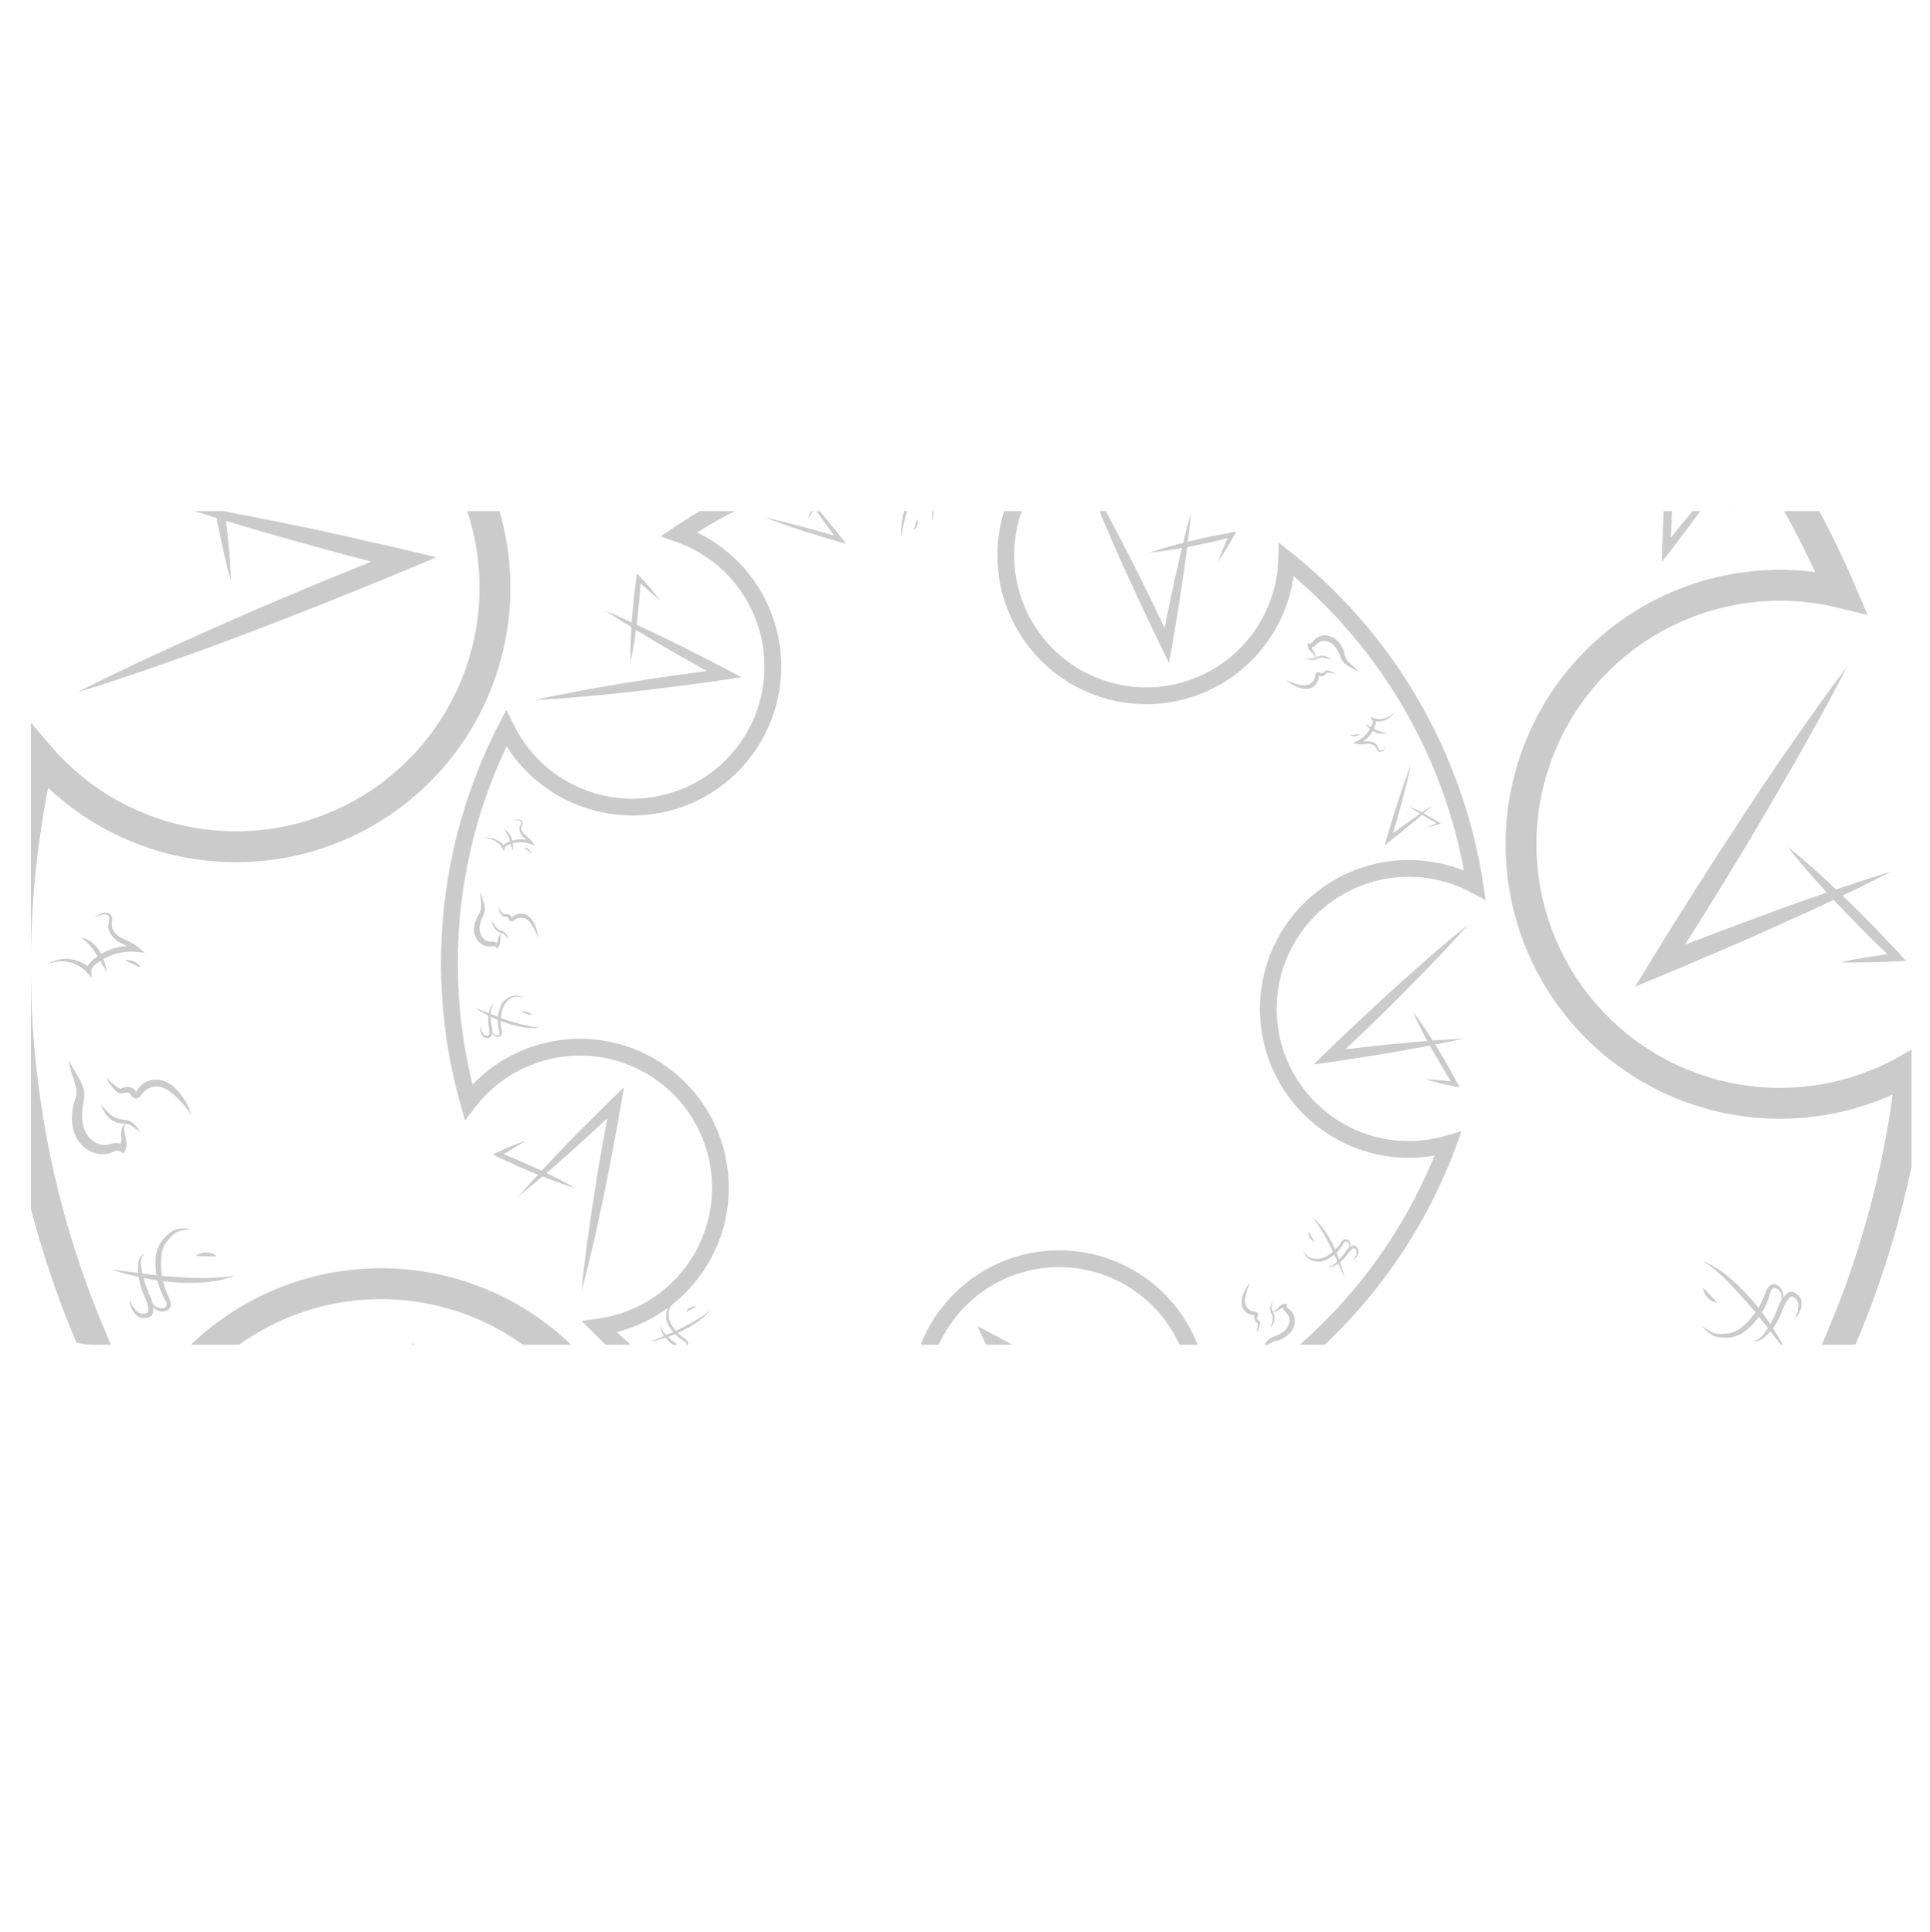 <svg xmlns="http://www.w3.org/2000/svg" xmlns:xlink="http://www.w3.org/1999/xlink" viewBox="0 0 416.64 417"><defs><style>.cls-1,.cls-5,.cls-6{fill:none;}.cls-2{clip-path:url(#clip-path);}.cls-3{opacity:0.25;}.cls-4{fill:#303030;}.cls-5,.cls-6{stroke:#303030;stroke-miterlimit:10;}.cls-5{stroke-width:6.67px;}.cls-6{stroke-width:3.62px;}</style><clipPath id="clip-path" transform="translate(0 0)"><rect class="cls-1" x="6.66" y="110.26" width="406" height="180" rx="13.15"/></clipPath></defs><title>Ресурс 35</title><g id="Слой_2" data-name="Слой 2"><g id="Слой_1-2" data-name="Слой 1"><g class="cls-2"><g class="cls-3"><path class="cls-4" d="M350,303.39a22.36,22.36,0,0,0-.4,6c.11,1.91.84,3.76,2.43,4.44a3.68,3.68,0,0,0,2.52.27,1.63,1.63,0,0,1,1.26.19,1.15,1.15,0,0,1,.45.72,1.59,1.59,0,0,1,0,.58,3.06,3.06,0,0,0-.07.58.91.91,0,0,0,.17.42,3,3,0,0,0,1,.79,1.18,1.18,0,0,1,.25.19.67.67,0,0,1,.18.31,2.11,2.11,0,0,1,.07.3l0,.2c0,.26,0,.52,0,.79a8.3,8.3,0,0,1-.61,3.05,11.52,11.52,0,0,0-.1-3c-.07-.44-.22-1.14-.29-1a3.7,3.7,0,0,1-1.46-.9,2,2,0,0,1-.5-.93,3.12,3.12,0,0,1,0-.94.54.54,0,0,0,0-.17s0,.07.05.09,0,0-.21.08a5,5,0,0,1-3.42-.3,5,5,0,0,1-2.4-2.5,7.38,7.38,0,0,1-.54-3.24A13.57,13.57,0,0,1,350,303.39Z" transform="translate(0 0)"/><path class="cls-4" d="M360.5,308.52a12.16,12.16,0,0,0,.4,2.64,2.92,2.92,0,0,0,.59,1.06,9.2,9.2,0,0,1,.9,1.07,4.8,4.8,0,0,1,.66,2.84,6.52,6.52,0,0,1-.83,2.68,14.46,14.46,0,0,0,.15-2.68,5.18,5.18,0,0,0-.72-2.38,12.71,12.71,0,0,0-.82-1,3.24,3.24,0,0,1-.59-1.39A6.12,6.12,0,0,1,360.5,308.52Z" transform="translate(0 0)"/><path class="cls-4" d="M360.56,330.52c.23-1.11.49-2.22.79-3.32a14.89,14.89,0,0,1,1.15-3.34,5,5,0,0,1,1.32-1.51c.5-.41,1-.7,1.4-1a12.9,12.9,0,0,0,2.25-2.1,7.18,7.18,0,0,0,1.38-2.52,5.25,5.25,0,0,0,0-2.7,3.82,3.82,0,0,0-1.37-2.21,3.51,3.51,0,0,0-.57-.38,4.82,4.82,0,0,1-.87-.52,2.73,2.73,0,0,1-1.08-2l.91.61c-.64.05-1.32.75-2,1.46a5,5,0,0,1-1.23,1,2,2,0,0,1-1.51.24,2,2,0,0,0,1.23-.63,5.69,5.69,0,0,0,.82-1.11,11,11,0,0,1,.85-1.29,3.28,3.28,0,0,1,1.47-1.06l.67-.22.25.84a1.36,1.36,0,0,0,.61.79,5.87,5.87,0,0,0,.63.25,5.4,5.4,0,0,1,3.33,3.66,7,7,0,0,1,0,4,8.6,8.6,0,0,1-1.9,3.33,12.25,12.25,0,0,1-2.85,2.31c-.52.33-1,.57-1.45.82a3.35,3.35,0,0,0-1,.89,20.7,20.7,0,0,0-1.61,2.82C361.72,328.56,361.16,329.54,360.56,330.52Z" transform="translate(0 0)"/><path class="cls-5" d="M411,242.56A204.44,204.44,0,0,1,343.66,363a55.91,55.91,0,1,0-107,26.52,55.58,55.58,0,0,0,14.43,19.75A205.81,205.81,0,0,1,103.49,384.7,55.92,55.92,0,1,0,30.83,311,204.36,204.36,0,0,1,6.24,174.22c.63-3.74,1.36-7.41,2.19-11.06a55.91,55.91,0,1,0,47.51-92A205.6,205.6,0,0,1,190.64,3.9a55.11,55.11,0,0,0-7,17.29,55.9,55.9,0,1,0,109.13-.08,205.72,205.72,0,0,1,104.72,106.8,55.9,55.9,0,1,0,15.21,102.43C412.25,234.39,411.67,238.47,411,242.56Z" transform="translate(0 0)"/><path class="cls-4" d="M387.4,284.62a4.72,4.72,0,0,0,.78-2.32,2.23,2.23,0,0,0-.52-2,3.27,3.27,0,0,0-.87-.5c-.09,0-.06,0-.2.08a3.33,3.33,0,0,0-.4.36,6.09,6.09,0,0,0-1.17,2c-.32.75-.61,1.58-1,2.37a13.85,13.85,0,0,1-1.42,2.21,12,12,0,0,1-1.81,1.9,2.65,2.65,0,0,1-2.5.61,2.6,2.6,0,0,0,2.11-1,18.3,18.3,0,0,0,1.46-2,22.94,22.94,0,0,0,2.1-4.51,7,7,0,0,1,1.47-2.34A5.39,5.39,0,0,1,386,279a1.29,1.29,0,0,1,1-.2,2.12,2.12,0,0,1,.74.38,5.31,5.31,0,0,1,.54.46,2.2,2.2,0,0,1,.62,1.4,3.91,3.91,0,0,1-.16,1.38A4,4,0,0,1,387.4,284.62Z" transform="translate(0 0)"/><path class="cls-4" d="M384.29,282a3.32,3.32,0,0,0,0-3.15,1.89,1.89,0,0,0-1.07-.89c-.36-.08-.7.19-.9.6s-.3,1-.5,1.57a16.69,16.69,0,0,1-.66,1.65,16.48,16.48,0,0,1-1.88,3,15,15,0,0,1-2.55,2.49,6.57,6.57,0,0,1-3.38,1.39,10.53,10.53,0,0,1-1.78,0,4.81,4.81,0,0,1-1.78-.42,7.79,7.79,0,0,1-1.4-1.09l-.65-.57-.32-.29a.86.86,0,0,1-.15-.17s0-.1,0-.11.09,0,0,.07,0-.06,0-.05,0,.05,0,.07a.74.74,0,0,0,.17.12l.37.22.72.46a7.54,7.54,0,0,0,1.45.81,4.29,4.29,0,0,0,1.58.18,12.47,12.47,0,0,0,1.65-.11,6,6,0,0,0,2.81-1.36,14.22,14.22,0,0,0,2.3-2.35,15.82,15.82,0,0,0,1.81-2.76c.25-.49.49-1,.69-1.51a14.14,14.14,0,0,1,.66-1.65,2.15,2.15,0,0,1,.75-.78,1.44,1.44,0,0,1,1.15-.13,2.47,2.47,0,0,1,1.38,1.37A3.44,3.44,0,0,1,384.29,282Z" transform="translate(0 0)"/><path class="cls-4" d="M367.52,272.08a21.83,21.83,0,0,1,5.83,3.68,42.35,42.35,0,0,1,4.89,4.86,56.67,56.67,0,0,1,4.16,5.5c.62,1,1.22,1.94,1.81,2.92s1.1,2,1.6,3l-4.16-5.43c-1.41-1.77-2.8-3.57-4.3-5.26s-3-3.38-4.61-5c-.81-.78-1.64-1.55-2.5-2.28A22.93,22.93,0,0,0,367.52,272.08Z" transform="translate(0 0)"/><path class="cls-4" d="M370.74,281.22a3.94,3.94,0,0,1-3.15-3.32c.63.55,1.1,1.1,1.62,1.63S370.23,280.58,370.74,281.22Z" transform="translate(0 0)"/><path class="cls-4" d="M208.79,406.82a7.21,7.21,0,0,1-1.2-4.81,7.54,7.54,0,0,1,2.17-4.65l.4.91a2.42,2.42,0,0,1-1.76-.65,8.14,8.14,0,0,1-1.1-1.2,11.57,11.57,0,0,1-1.58-2.72,12.33,12.33,0,0,1-.93-6.18l1.07.47a14,14,0,0,0-1.7,2.88,5.24,5.24,0,0,1-2.73,2.61,3.58,3.58,0,0,1-1.92,0c-.56-.1-1.06-.13-1.34.23a1.76,1.76,0,0,0-.08,1.5,3.83,3.83,0,0,1,.31,1.73,4.28,4.28,0,0,0-.56-1.63,2.09,2.09,0,0,1-.09-1.88,1.32,1.32,0,0,1,.88-.61,2.93,2.93,0,0,1,1,0,2.87,2.87,0,0,0,1.54-.13,4.42,4.42,0,0,0,2-2.3,14,14,0,0,1,1.76-3.2l1.24-1.47-.17,1.94a12.24,12.24,0,0,0,.86,5.58,13.16,13.16,0,0,0,1.38,2.49c.54.78,1.21,1.53,1.84,1.51l1.52-.06-1.13,1a7.09,7.09,0,0,0-2.23,4A7.5,7.5,0,0,0,208.79,406.82Z" transform="translate(0 0)"/><path class="cls-4" d="M210.26,393.94c-1.34.93-2.76,1.57-4,2.42a11.28,11.28,0,0,0-3.28,3.15,4.53,4.53,0,0,1,.94-2.26,7.09,7.09,0,0,1,1.81-1.69A11.12,11.12,0,0,1,210.26,393.94Z" transform="translate(0 0)"/><path class="cls-4" d="M207.88,390a3.24,3.24,0,0,1,1.54-3.43c-.23.65-.49,1.18-.73,1.73S208.21,389.44,207.88,390Z" transform="translate(0 0)"/><path class="cls-4" d="M132,387a4.6,4.6,0,0,0,2.33.78,2.19,2.19,0,0,0,2-.52,3.1,3.1,0,0,0,.5-.86c0-.09,0-.06-.08-.2a4.36,4.36,0,0,0-.35-.4,6.09,6.09,0,0,0-2-1.17c-.75-.32-1.59-.62-2.37-1a13.42,13.42,0,0,1-2.21-1.42,12.57,12.57,0,0,1-1.9-1.82,2.62,2.62,0,0,1-.6-2.5,2.6,2.6,0,0,0,1,2.11,15.3,15.3,0,0,0,2,1.46,22.39,22.39,0,0,0,4.5,2.12,6.93,6.93,0,0,1,2.33,1.47,5.39,5.39,0,0,1,.45.59,1.3,1.3,0,0,1,.2,1,2.15,2.15,0,0,1-.38.73,7,7,0,0,1-.46.54,2.2,2.2,0,0,1-1.4.62A4.67,4.67,0,0,1,132,387Z" transform="translate(0 0)"/><path class="cls-4" d="M134.65,383.92a3.33,3.33,0,0,0,3.14.05,1.81,1.81,0,0,0,.9-1.07.86.86,0,0,0-.6-.89c-.41-.19-1-.31-1.57-.51a13.75,13.75,0,0,1-1.64-.67,15.64,15.64,0,0,1-3-1.88,15.41,15.41,0,0,1-2.49-2.55A6.63,6.63,0,0,1,128,373a11.8,11.8,0,0,1,0-1.79,4.83,4.83,0,0,1,.43-1.78,7.69,7.69,0,0,1,1.09-1.4l.57-.64.29-.32a.63.63,0,0,1,.17-.15s.1,0,.11,0-.05.1-.07,0,.06,0,0,0,0,0-.07,0a.52.52,0,0,0-.12.16l-.22.37-.47.73a7.79,7.79,0,0,0-.81,1.45,4.46,4.46,0,0,0-.18,1.57,14.48,14.48,0,0,0,.1,1.65,6.1,6.1,0,0,0,1.36,2.81A15.1,15.1,0,0,0,132.6,378a15.65,15.65,0,0,0,2.77,1.8,14.55,14.55,0,0,0,1.5.7,12.82,12.82,0,0,1,1.66.67,2,2,0,0,1,.76.75,1.42,1.42,0,0,1,.14,1.14,2.46,2.46,0,0,1-1.38,1.38A3.44,3.44,0,0,1,134.65,383.92Z" transform="translate(0 0)"/><path class="cls-4" d="M144.58,367.17a21.82,21.82,0,0,1-3.69,5.82,41.65,41.65,0,0,1-4.88,4.88,53.79,53.79,0,0,1-5.5,4.14c-1,.63-1.94,1.22-2.93,1.81s-2,1.1-3,1.6l5.44-4.15c1.78-1.41,3.57-2.79,5.27-4.29s3.39-3,5-4.6c.78-.82,1.56-1.64,2.29-2.5A22.82,22.82,0,0,0,144.58,367.17Z" transform="translate(0 0)"/><path class="cls-4" d="M135.43,370.37a3.94,3.94,0,0,1,3.33-3.14c-.56.62-1.1,1.09-1.63,1.61S136.08,369.85,135.43,370.37Z" transform="translate(0 0)"/><path class="cls-4" d="M187.25,401.53c-3.85-3.47-7.51-7.11-11.15-10.78s-7.18-7.44-10.66-11.25l1.52-.71c.23,1.81.41,3.64.61,5.46s.35,3.65.53,5.47c.31,3.65.6,7.31.75,11-.78-3.59-1.41-7.2-2-10.82-.28-1.81-.59-3.62-.85-5.43s-.54-3.62-.78-5.44l-.33-2.67,1.86,2c3.57,3.74,7.06,7.54,10.51,11.39S184.05,397.45,187.25,401.53Z" transform="translate(0 0)"/><path class="cls-4" d="M173.28,392.42c-1.85,1.35-3.76,2.59-5.7,3.76s-3.93,2.29-5.94,3.35l-.72.37.16-.76c.18-.82.36-1.64.56-2.45s.41-1.63.66-2.44c0,.84-.12,1.68-.19,2.52s-.18,1.67-.29,2.5l-.55-.39c1.92-1.21,3.89-2.35,5.88-3.44S171.18,393.33,173.28,392.42Z" transform="translate(0 0)"/><path class="cls-4" d="M41.33,240.68a22.48,22.48,0,0,0-3.92-4.52c-1.43-1.27-3.25-2.07-4.86-1.44a3.66,3.66,0,0,0-2,1.59,1.62,1.62,0,0,1-1,.75,1.17,1.17,0,0,1-.83-.19,1.75,1.75,0,0,1-.41-.41A3.45,3.45,0,0,0,28,236a.86.86,0,0,0-.42-.18,3,3,0,0,0-1.29.17,1.18,1.18,0,0,1-.31,0,.69.69,0,0,1-.35-.1,2,2,0,0,1-.26-.16l-.15-.13a7.41,7.41,0,0,1-.58-.54,8.25,8.25,0,0,1-1.72-2.59,11.14,11.14,0,0,0,2.19,2c.36.27,1,.66.9.51a3.89,3.89,0,0,1,1.68-.39,2.08,2.08,0,0,1,1,.31,3.22,3.22,0,0,1,.65.67.56.56,0,0,0,.13.11s-.06,0-.1,0,0,0,.1-.2a4.88,4.88,0,0,1,6.1-2.11,7.41,7.41,0,0,1,2.67,1.91A13.62,13.62,0,0,1,41.33,240.68Z" transform="translate(0 0)"/><path class="cls-4" d="M30.28,244.43a12.21,12.21,0,0,0-2.14-1.59A3,3,0,0,0,27,242.5a7.93,7.93,0,0,1-1.4-.13,4.71,4.71,0,0,1-2.47-1.54,6.44,6.44,0,0,1-1.3-2.48,15,15,0,0,0,1.78,2,5,5,0,0,0,2.19,1.17,11.52,11.52,0,0,0,1.32.17,3.32,3.32,0,0,1,1.39.56A6.13,6.13,0,0,1,30.28,244.43Z" transform="translate(0 0)"/><path class="cls-4" d="M14.73,228.86c.62.95,1.22,1.93,1.78,2.92A15.39,15.39,0,0,1,18.05,235a5,5,0,0,1,.13,2c-.07.64-.2,1.19-.29,1.7a12.2,12.2,0,0,0-.11,3.07,7.24,7.24,0,0,0,.79,2.76,5.22,5.22,0,0,0,1.87,1.95,3.86,3.86,0,0,0,2.53.61,4,4,0,0,0,.67-.14,5.4,5.4,0,0,1,1-.24,2.73,2.73,0,0,1,2.19.66l-1.08.21a4,4,0,0,0,.39-2.45,5.11,5.11,0,0,1,.19-1.55,2.09,2.09,0,0,1,.9-1.24,2,2,0,0,0-.43,1.31A5.81,5.81,0,0,0,27,245a10.73,10.73,0,0,1,.31,1.52,3.25,3.25,0,0,1-.3,1.79l-.31.62-.77-.42a1.36,1.36,0,0,0-1-.12,4.72,4.72,0,0,0-.62.26,5.54,5.54,0,0,1-.95.34,5.9,5.9,0,0,1-4-.59,6.89,6.89,0,0,1-2.82-2.79,8.52,8.52,0,0,1-1-3.7,12.66,12.66,0,0,1,.39-3.65c.14-.59.34-1.13.46-1.6a3.23,3.23,0,0,0,.09-1.35,20.19,20.19,0,0,0-.84-3.14C15.29,231.08,15,230,14.73,228.86Z" transform="translate(0 0)"/><path class="cls-4" d="M28.05,280.34a4.58,4.58,0,0,0,1.09,2.2,2.21,2.21,0,0,0,1.77,1,3.41,3.41,0,0,0,1-.26c.06-.06.05,0,.08-.2a3,3,0,0,0,0-.53,6,6,0,0,0-.58-2.23c-.3-.76-.68-1.56-.94-2.41a13.24,13.24,0,0,1-.56-2.57,12.06,12.06,0,0,1-.05-2.62,2.63,2.63,0,0,1,1.34-2.2,2.63,2.63,0,0,0-.77,2.22,17.08,17.08,0,0,0,.38,2.45,23.23,23.23,0,0,0,1.68,4.68,6.75,6.75,0,0,1,.6,2.69,4.82,4.82,0,0,1-.09.74,1.31,1.31,0,0,1-.57.85,2.29,2.29,0,0,1-.79.25c-.22,0-.45.05-.71.05a2.22,2.22,0,0,1-1.43-.55,4.39,4.39,0,0,1-.86-1.09A4.06,4.06,0,0,1,28.05,280.34Z" transform="translate(0 0)"/><path class="cls-4" d="M32.11,280a3.33,3.33,0,0,0,2.19,2.26,1.86,1.86,0,0,0,1.39-.12.89.89,0,0,0,.21-1.06c-.15-.42-.5-.93-.75-1.47a15.61,15.61,0,0,1-.69-1.63,15.78,15.78,0,0,1-.79-3.46,14.63,14.63,0,0,1,0-3.56,6.68,6.68,0,0,1,1.41-3.37,11.39,11.39,0,0,1,1.29-1.23,4.6,4.6,0,0,1,1.56-1,7.85,7.85,0,0,1,1.76-.22l.86,0,.43,0a.91.91,0,0,1,.23,0s.08.06.05.1-.1,0-.08,0,.06,0,.07,0a.06.06,0,0,0,0-.05,1,1,0,0,0-.21,0l-.41.1-.85.18a8,8,0,0,0-1.59.45,4.3,4.3,0,0,0-1.25,1,13.54,13.54,0,0,0-1.09,1.23,6.08,6.08,0,0,0-1,3,15,15,0,0,0,0,3.28,15.57,15.57,0,0,0,.68,3.24,13.65,13.65,0,0,0,.57,1.55,12.65,12.65,0,0,1,.69,1.65,2,2,0,0,1,0,1.07,1.4,1.4,0,0,1-.71.9,2.44,2.44,0,0,1-2,0A3.44,3.44,0,0,1,32.11,280Z" transform="translate(0 0)"/><path class="cls-4" d="M51,275.22a22,22,0,0,1-6.72,1.51,41.83,41.83,0,0,1-6.9,0,55.7,55.7,0,0,1-6.82-1c-1.12-.24-2.24-.51-3.35-.79s-2.2-.65-3.28-1l6.78.92c2.26.26,4.5.56,6.76.7s4.51.29,6.77.27c1.13,0,2.26-.06,3.39-.15A21.47,21.47,0,0,0,51,275.22Z" transform="translate(0 0)"/><path class="cls-4" d="M42.26,271a3.73,3.73,0,0,1,2.3-.66,3.63,3.63,0,0,1,2.27.8c-.83,0-1.55,0-2.29,0S43.08,271.1,42.26,271Z" transform="translate(0 0)"/><path class="cls-4" d="M10.17,208.16A7.23,7.23,0,0,1,15,207a7.56,7.56,0,0,1,4.64,2.19l-.91.39a2.43,2.43,0,0,1,.65-1.76,8.05,8.05,0,0,1,1.2-1.09,11.92,11.92,0,0,1,2.72-1.58,12.49,12.49,0,0,1,6.19-.92L29,205.27a13.61,13.61,0,0,0-2.88-1.71,5.32,5.32,0,0,1-2.61-2.73,3.68,3.68,0,0,1,0-1.92c.1-.56.14-1.06-.23-1.35a1.72,1.72,0,0,0-1.5-.07,3.93,3.93,0,0,1-1.73.3,4.39,4.39,0,0,0,1.63-.56,2.09,2.09,0,0,1,1.88-.08,1.37,1.37,0,0,1,.62.87,3.2,3.2,0,0,1,0,1,2.85,2.85,0,0,0,.13,1.54,4.45,4.45,0,0,0,2.3,2.06,14.11,14.11,0,0,1,3.19,1.76l1.46,1.24-1.93-.17a12,12,0,0,0-5.59.85,12.58,12.58,0,0,0-2.49,1.37c-.78.54-1.53,1.21-1.51,1.83l.05,1.53-1-1.13a7,7,0,0,0-4-2.24A7.43,7.43,0,0,0,10.17,208.16Z" transform="translate(0 0)"/><path class="cls-4" d="M23,209.65c-.92-1.34-1.56-2.76-2.4-4a11.32,11.32,0,0,0-3.15-3.29,4.54,4.54,0,0,1,2.26.95,7.09,7.09,0,0,1,1.69,1.81A11.09,11.09,0,0,1,23,209.65Z" transform="translate(0 0)"/><path class="cls-4" d="M27,207.28a3.26,3.26,0,0,1,3.43,1.55c-.65-.23-1.18-.49-1.73-.74S27.55,207.61,27,207.28Z" transform="translate(0 0)"/><path class="cls-4" d="M137,27.68a4.52,4.52,0,0,0-2.2,1.08,2.2,2.2,0,0,0-1.06,1.77,3.1,3.1,0,0,0,.26,1c.05.06,0,0,.19.08a4.75,4.75,0,0,0,.54,0,6.08,6.08,0,0,0,2.23-.57c.76-.3,1.56-.68,2.41-.94a14.18,14.18,0,0,1,2.57-.55,12.06,12.06,0,0,1,2.62,0,2.66,2.66,0,0,1,2.2,1.35,2.63,2.63,0,0,0-2.22-.77,15.76,15.76,0,0,0-2.45.37,22.68,22.68,0,0,0-4.69,1.67,6.72,6.72,0,0,1-2.69.6,3.66,3.66,0,0,1-.73-.1,1.26,1.26,0,0,1-.85-.57,2.29,2.29,0,0,1-.25-.79c0-.22,0-.45,0-.71a2.18,2.18,0,0,1,.56-1.42A4.63,4.63,0,0,1,137,27.68Z" transform="translate(0 0)"/><path class="cls-4" d="M137.33,31.74a3.36,3.36,0,0,0-2.27,2.18,1.84,1.84,0,0,0,.12,1.39.87.87,0,0,0,1.06.22c.42-.16.93-.5,1.47-.75a15.61,15.61,0,0,1,1.63-.69,16.5,16.5,0,0,1,3.46-.78,15.24,15.24,0,0,1,3.57.06,6.57,6.57,0,0,1,3.36,1.42A10.61,10.61,0,0,1,151,36.08a4.93,4.93,0,0,1,1,1.56,7.89,7.89,0,0,1,.21,1.76l.05.86,0,.43a.91.91,0,0,1,0,.23s-.06.08-.11,0,0-.1,0-.08,0,.06,0,.07,0,0,0-.05a.75.75,0,0,0,0-.2l-.1-.42-.18-.84a7.32,7.32,0,0,0-.45-1.6,4.26,4.26,0,0,0-1-1.25,12.54,12.54,0,0,0-1.24-1.1,6,6,0,0,0-2.94-1,14.48,14.48,0,0,0-3.29,0,15.53,15.53,0,0,0-3.24.66,14.56,14.56,0,0,0-1.56.57,13.08,13.08,0,0,1-1.64.69,2,2,0,0,1-1.07,0,1.39,1.39,0,0,1-.9-.72,2.45,2.45,0,0,1,0-1.95A3.46,3.46,0,0,1,137.33,31.74Z" transform="translate(0 0)"/><path class="cls-4" d="M142.1,50.62a21.43,21.43,0,0,1-1.49-6.72,40.76,40.76,0,0,1,0-6.9,55.72,55.72,0,0,1,1-6.82c.24-1.12.52-2.24.8-3.34s.65-2.2,1-3.28l-.93,6.77c-.26,2.26-.57,4.5-.72,6.76s-.29,4.51-.27,6.77c0,1.13,0,2.26.13,3.39A21.47,21.47,0,0,0,142.1,50.62Z" transform="translate(0 0)"/><path class="cls-4" d="M146.33,41.91a3.67,3.67,0,0,1,.65,2.31,3.63,3.63,0,0,1-.8,2.26c0-.83,0-1.55,0-2.29S146.23,42.73,146.33,41.91Z" transform="translate(0 0)"/><path class="cls-4" d="M87.6,56.33c5.18-.25,10.35-.25,15.52-.21s10.33.22,15.48.46L118,58.16c-1.45-1.12-2.86-2.29-4.28-3.44s-2.82-2.34-4.24-3.51c-2.79-2.37-5.58-4.76-8.27-7.26,3.09,2,6.08,4.11,9.06,6.25,1.48,1.09,3,2.15,4.43,3.25s2.94,2.19,4.39,3.32l2.12,1.65-2.7-.07c-5.16-.13-10.32-.37-15.48-.67S92.75,57,87.6,56.33Z" transform="translate(0 0)"/><path class="cls-4" d="M103.94,53c.35-2.26.83-4.49,1.39-6.69s1.17-4.39,1.85-6.56l.25-.77.42.65c.45.71.9,1.42,1.33,2.14s.86,1.44,1.26,2.19c-.58-.62-1.1-1.28-1.64-1.92s-1-1.31-1.56-2l.66-.12c-.51,2.22-1.1,4.41-1.75,6.59S104.79,50.82,103.94,53Z" transform="translate(0 0)"/><path class="cls-4" d="M304.49,67.57a22.39,22.39,0,0,0,6,.43c1.91-.1,3.76-.81,4.46-2.4a3.72,3.72,0,0,0,.28-2.51,1.59,1.59,0,0,1,.2-1.26,1.11,1.11,0,0,1,.72-.45,1.59,1.59,0,0,1,.58,0,2.38,2.38,0,0,0,.58.07.79.79,0,0,0,.42-.16,3,3,0,0,0,.79-1,1.28,1.28,0,0,1,.2-.25.64.64,0,0,1,.31-.17,2.26,2.26,0,0,1,.3-.08h.2c.26,0,.52,0,.79,0a8.22,8.22,0,0,1,3,.63,11.46,11.46,0,0,0-3,.09c-.44.06-1.14.21-1,.27a3.87,3.87,0,0,1-.92,1.47,2.07,2.07,0,0,1-.93.49,3,3,0,0,1-.93,0c-.11,0-.17,0-.17,0s.06,0,.09,0,0,0,.07.21a4.89,4.89,0,0,1-2.84,5.8,7.49,7.49,0,0,1-3.24.53A13.67,13.67,0,0,1,304.49,67.57Z" transform="translate(0 0)"/><path class="cls-4" d="M309.69,57.12a12.82,12.82,0,0,0,2.64-.38,3.07,3.07,0,0,0,1.06-.59,9.33,9.33,0,0,1,1.08-.89,4.71,4.71,0,0,1,2.84-.64,6.3,6.3,0,0,1,2.67.84,14.38,14.38,0,0,0-2.67-.16,5.13,5.13,0,0,0-2.38.7,11.26,11.26,0,0,0-1.05.82,3.41,3.41,0,0,1-1.39.58A6.25,6.25,0,0,1,309.69,57.12Z" transform="translate(0 0)"/><path class="cls-4" d="M331.69,57.19c-1.11-.23-2.22-.5-3.32-.81A14.91,14.91,0,0,1,325,55.21a5.31,5.31,0,0,1-1.51-1.32c-.4-.51-.69-1-1-1.41a12.17,12.17,0,0,0-2.08-2.26,7,7,0,0,0-2.51-1.4,5.15,5.15,0,0,0-2.7-.06,3.79,3.79,0,0,0-2.6,1.91,5.64,5.64,0,0,1-.53.87,2.76,2.76,0,0,1-2,1.07l.62-.91c0,.64.74,1.33,1.45,2a5.08,5.08,0,0,1,1,1.24,2,2,0,0,1,.23,1.51,2,2,0,0,0-.62-1.23,5.36,5.36,0,0,0-1.11-.83,10.24,10.24,0,0,1-1.28-.86,3.24,3.24,0,0,1-1.05-1.48l-.22-.66.84-.25a1.27,1.27,0,0,0,.79-.61,4.68,4.68,0,0,0,.27-.63,5.67,5.67,0,0,1,.43-.91,5.9,5.9,0,0,1,3.24-2.39,7.05,7.05,0,0,1,4,0,8.66,8.66,0,0,1,3.32,1.92,12.57,12.57,0,0,1,2.3,2.87c.32.52.55,1,.8,1.45a3.27,3.27,0,0,0,.89,1,20,20,0,0,0,2.81,1.63C329.73,56,330.71,56.59,331.69,57.19Z" transform="translate(0 0)"/><path class="cls-4" d="M349.51,68.67a7.15,7.15,0,0,1-2.57,4.24,7.53,7.53,0,0,1-4.83,1.72l.37-.92a2.41,2.41,0,0,1,.77,1.71,7.81,7.81,0,0,1-.07,1.62,12.21,12.21,0,0,1-.82,3,12.38,12.38,0,0,1-3.75,5L338.19,84a14,14,0,0,0,3.25-.82,5.28,5.28,0,0,1,3.77.1,3.63,3.63,0,0,1,1.37,1.35c.32.47.65.85,1.1.8a1.76,1.76,0,0,0,1.13-1,3.81,3.81,0,0,1,1-1.44,4.36,4.36,0,0,0-.76,1.56,2.1,2.1,0,0,1-1.28,1.38,1.38,1.38,0,0,1-1-.19,3.05,3.05,0,0,1-.71-.67,2.88,2.88,0,0,0-1.18-1,4.37,4.37,0,0,0-3.07.17,14.28,14.28,0,0,1-3.51,1l-1.92.15,1.5-1.24a12.28,12.28,0,0,0,3.36-4.54,12.55,12.55,0,0,0,.8-2.73c.18-.94.24-1.94-.22-2.37l-1.11-1,1.48.12a7.09,7.09,0,0,0,4.4-1.21A7.4,7.4,0,0,0,349.51,68.67Z" transform="translate(0 0)"/><path class="cls-4" d="M339.33,76.68c1.6.31,3.06.86,4.55,1.16a11.38,11.38,0,0,0,4.55.12,4.78,4.78,0,0,1-2.28.92,7.32,7.32,0,0,1-2.47-.1A11,11,0,0,1,339.33,76.68Z" transform="translate(0 0)"/><path class="cls-4" d="M338.23,81.12a3,3,0,0,1-1.55,1.22,3.09,3.09,0,0,1-2,.1c.62-.3,1.18-.48,1.75-.7S337.57,81.31,338.23,81.12Z" transform="translate(0 0)"/><path class="cls-4" d="M360.91,87.7c.24,5.18.23,10.34.18,15.51s-.24,10.33-.49,15.49l-1.58-.58c1.13-1.44,2.3-2.85,3.45-4.27s2.34-2.82,3.52-4.23c2.37-2.79,4.77-5.57,7.28-8.26-2,3.08-4.13,6.07-6.28,9-1.08,1.47-2.15,3-3.26,4.42s-2.19,2.94-3.32,4.38l-1.66,2.12.08-2.7c.14-5.16.39-10.32.7-15.48S360.26,92.84,360.91,87.7Z" transform="translate(0 0)"/><path class="cls-4" d="M364.26,104c2.26.36,4.48.85,6.69,1.41s4.39,1.17,6.55,1.86l.77.25-.65.42c-.71.45-1.42.9-2.14,1.33s-1.45.85-2.19,1.25c.62-.57,1.28-1.1,1.92-1.64s1.31-1,2-1.55l.11.66q-3.32-.78-6.58-1.76C368.54,105.62,366.38,104.89,364.26,104Z" transform="translate(0 0)"/><path class="cls-4" d="M206.2,7.6c4.5,4.5,8.83,9.15,13.13,13.82s8.52,9.41,12.73,14.16S240.4,45.15,244.49,50s8.16,9.71,12.18,14.62l-3.87,1.56c-.29-4.49-.48-9-.71-13.48s-.37-9-.56-13.49-.27-9-.31-13.5-.09-9,0-13.53c.71,4.46,1.32,8.93,1.88,13.4s1.07,8.94,1.57,13.41,1,9,1.33,13.44.83,9,1.17,13.44l.5,6.68-4.36-5.12c-4.12-4.82-8.18-9.7-12.22-14.59s-8-9.85-12-14.8-7.84-10-11.67-15S209.83,12.83,206.2,7.6Z" transform="translate(0 0)"/><path class="cls-4" d="M239.21,31.88c2.34-1.56,4.74-3,7.16-4.4s4.87-2.74,7.34-4.05,4.94-2.59,7.46-3.8,5-2.43,7.57-3.59l1.81-.83L270,17.07q-.81,3-1.71,5.94c-.61,2-1.22,3.94-1.95,5.89.2-2.07.51-4.11.82-6.15s.68-4.07,1.05-6.09l1.31,1c-2.45,1.34-4.91,2.66-7.4,3.92s-5,2.49-7.51,3.7-5.07,2.36-7.63,3.46S241.86,30.93,239.21,31.88Z" transform="translate(0 0)"/><path class="cls-4" d="M398.75,143.85c-2.88,5.68-5.95,11.24-9.06,16.77s-6.31,11-9.52,16.49-6.51,10.89-9.85,16.29-6.7,10.77-10.13,16.11l-2.67-3.19c4.17-1.67,8.39-3.25,12.59-4.86s8.43-3.14,12.65-4.71,8.47-3.05,12.74-4.49,8.54-2.87,12.86-4.19q-6,3.09-12.15,5.94c-4.07,2-8.17,3.79-12.27,5.66s-8.21,3.68-12.36,5.43-8.26,3.56-12.42,5.28L353,212.92l3.51-5.73c3.31-5.42,6.69-10.79,10.08-16.14s6.9-10.66,10.37-16,7.05-10.55,10.68-15.76S394.9,148.92,398.75,143.85Z" transform="translate(0 0)"/><path class="cls-4" d="M385.91,182.76c2.2,1.75,4.32,3.58,6.4,5.45s4.11,3.78,6.12,5.72,4,3.9,5.93,5.91,3.86,4,5.75,6.08l1.35,1.47-1.92.09c-2.05.1-4.11.18-6.17.22s-4.13.06-6.21,0c2-.45,4.07-.79,6.1-1.13s4.08-.62,6.12-.88l-.57,1.55c-2-1.91-4.05-3.84-6-5.82s-3.92-4-5.85-6-3.81-4.08-5.65-6.18S387.63,185,385.91,182.76Z" transform="translate(0 0)"/><path class="cls-4" d="M328.91,369.16c-6.29-1-12.53-2.18-18.76-3.42s-12.43-2.58-18.63-3.94S279.15,359,273,357.49s-12.31-3-18.45-4.64l2.2-3.53c2.88,3.45,5.69,7,8.53,10.46s5.59,7.05,8.4,10.57,5.52,7.11,8.21,10.73,5.38,7.23,8,10.92c-3.21-3.18-6.34-6.43-9.42-9.71s-6.14-6.59-9.18-9.91-6.05-6.67-9-10.07-5.95-6.75-8.86-10.17l-4.34-5.09,6.54,1.56c6.17,1.47,12.32,3,18.47,4.58s12.26,3.25,18.39,4.9,12.21,3.43,18.29,5.27S322.89,367.07,328.91,369.16Z" transform="translate(0 0)"/><path class="cls-4" d="M287.93,369c-1,2.64-2.06,5.21-3.19,7.77s-2.32,5.08-3.54,7.6-2.47,5-3.79,7.46-2.63,4.93-4,7.36l-1,1.74-.68-1.8q-1.11-2.88-2.13-5.8c-.66-2-1.33-3.91-1.9-5.91,1.06,1.79,2,3.62,3,5.45s1.85,3.68,2.74,5.54l-1.66-.06c1.19-2.52,2.4-5,3.67-7.53s2.57-4.95,3.88-7.41,2.71-4.89,4.13-7.3S286.35,371.33,287.93,369Z" transform="translate(0 0)"/><path class="cls-4" d="M93.05,372.6c-1-6.29-1.81-12.59-2.57-18.89s-1.4-12.62-2-18.94-1.16-12.63-1.64-19-.94-12.65-1.32-19l4,1c-2.39,3.81-4.86,7.57-7.3,11.35s-5,7.51-7.45,11.26-5,7.46-7.65,11.14-5.2,7.35-7.91,11c2-4,4.15-8,6.31-12s4.37-7.88,6.58-11.8,4.46-7.82,6.78-11.67,4.57-7.75,6.93-11.59l3.49-5.7.55,6.7c.51,6.32,1,12.65,1.37,19s.71,12.67,1,19,.52,12.68.66,19S93.17,366.23,93.05,372.6Z" transform="translate(0 0)"/><path class="cls-4" d="M80.49,333.59c-2.81-.1-5.6-.34-8.38-.62s-5.56-.63-8.32-1-5.53-.8-8.28-1.29-5.49-1-8.23-1.52l-2-.38,1.49-1.21c1.6-1.29,3.22-2.57,4.86-3.82s3.3-2.48,5-3.63c-1.37,1.55-2.82,3-4.26,4.5s-2.93,2.91-4.42,4.33l-.46-1.6c2.77.35,5.54.72,8.3,1.16s5.5.9,8.25,1.39,5.49,1.05,8.22,1.66S77.79,332.81,80.49,333.59Z" transform="translate(0 0)"/><path class="cls-4" d="M16.66,149.43c5.66-2.92,11.4-5.63,17.16-8.3s11.57-5.24,17.38-7.8,11.65-5,17.51-7.44,11.74-4.81,17.64-7.14l.3,4.16c-4.36-1.1-8.7-2.28-13.05-3.43s-8.68-2.39-13-3.59-8.66-2.48-13-3.82S39,109.4,34.74,108c4.47.68,8.91,1.46,13.34,2.29s8.84,1.71,13.25,2.6,8.82,1.81,13.2,2.83,8.79,1.94,13.16,3l6.51,1.55-6.2,2.6c-5.85,2.45-11.73,4.83-17.62,7.19s-11.82,4.6-17.75,6.88-11.89,4.42-17.88,6.52S22.75,147.57,16.66,149.43Z" transform="translate(0 0)"/><path class="cls-4" d="M49.85,125.39c-.77-2.7-1.41-5.43-2-8.16s-1.13-5.47-1.62-8.22-1-5.5-1.35-8.26-.78-5.53-1.11-8.31l-.23-2,1.61,1c1.72,1.13,3.44,2.27,5.14,3.44s3.38,2.37,5,3.65c-1.91-.82-3.76-1.73-5.61-2.65S46,94.07,44.21,93.09l1.38-.93c.53,2.74,1,5.49,1.47,8.25s.85,5.51,1.24,8.28.69,5.54,1,8.32S49.75,122.58,49.85,125.39Z" transform="translate(0 0)"/></g><g class="cls-3"><path class="cls-4" d="M269.86,276.83a11.7,11.7,0,0,0-1,3.08,2.62,2.62,0,0,0,.68,2.66,2,2,0,0,0,1.28.48.91.91,0,0,1,.64.27.68.68,0,0,1,.14.44,1,1,0,0,1-.08.31,1.71,1.71,0,0,0-.11.29.57.57,0,0,0,0,.25,1.71,1.71,0,0,0,.44.55c.19.13.17.52.14.59s-.05.29-.09.42a4.76,4.76,0,0,1-.73,1.52,5.9,5.9,0,0,0,.35-1.58c0-.24,0-.63,0-.57a2.2,2.2,0,0,1-.65-.67,1.09,1.09,0,0,1-.13-.55,1.5,1.5,0,0,1,.13-.49c0-.13,0-.1,0,0s0,0-.12,0a2.76,2.76,0,0,1-1.76-.62,2.7,2.7,0,0,1-.92-1.63,4.06,4.06,0,0,1,.15-1.78A7.55,7.55,0,0,1,269.86,276.83Z" transform="translate(0 0)"/><path class="cls-4" d="M274.68,280.94a6,6,0,0,0-.15,1.44,1.72,1.72,0,0,0,.16.63,5.55,5.55,0,0,1,.34.69,2.66,2.66,0,0,1,0,1.58,3.62,3.62,0,0,1-.79,1.29,7.45,7.45,0,0,0,.44-1.39,2.64,2.64,0,0,0-.06-1.34,6.06,6.06,0,0,0-.29-.66,1.72,1.72,0,0,1-.12-.81A3.24,3.24,0,0,1,274.68,280.94Z" transform="translate(0 0)"/><path class="cls-4" d="M271.75,292.5c.27-.55.55-1.1.86-1.64a8.36,8.36,0,0,1,1.06-1.6,2.62,2.62,0,0,1,.89-.61c.32-.15.61-.24.87-.34a7.08,7.08,0,0,0,1.46-.8,3.12,3.12,0,0,0,1.46-2.55,2.13,2.13,0,0,0-.42-1.35c-.11-.15-.42-.43-.64-.66a1.51,1.51,0,0,1-.3-1.2l.4.44a2.24,2.24,0,0,0-1.25.5,2.72,2.72,0,0,1-.78.34,1.1,1.1,0,0,1-.82-.07,1.64,1.64,0,0,0,1.31-.64,5.74,5.74,0,0,1,.62-.57,1.86,1.86,0,0,1,.92-.36l.38,0v.47a.75.75,0,0,0,.22.5,5.5,5.5,0,0,1,.72.57,3.17,3.17,0,0,1,.83,2A3.86,3.86,0,0,1,279,287a4.69,4.69,0,0,1-1.45,1.49,6.69,6.69,0,0,1-1.8.84,4.05,4.05,0,0,0-1.53.56,12.33,12.33,0,0,0-1.23,1.26C272.62,291.63,272.2,292.07,271.75,292.5Z" transform="translate(0 0)"/><path class="cls-6" d="M310.08,253.07a110.91,110.91,0,0,1-51.58,54.2,30.32,30.32,0,1,0-54.87,11.85,111.69,111.69,0,0,1-74.23-32.74,30.33,30.33,0,1,0-28.25-48.52,110.84,110.84,0,0,1,5.48-75.15c.83-1.88,1.71-3.71,2.64-5.51a30.33,30.33,0,1,0,37.34-41.94A111.48,111.48,0,0,1,226.42,98a30.32,30.32,0,1,0,51.33,22.78A111.56,111.56,0,0,1,318.39,191a30.32,30.32,0,1,0-5.79,55.86C311.84,249,311,251,310.08,253.07Z" transform="translate(0 0)"/><path class="cls-4" d="M292,272a2.41,2.41,0,0,0,.73-1.12,1.22,1.22,0,0,0,0-1.12,1.93,1.93,0,0,0-.39-.38s0,0-.11,0a1.26,1.26,0,0,0-.26.13,3.24,3.24,0,0,0-.88.89,9.12,9.12,0,0,1-1.9,2.08,6.27,6.27,0,0,1-1.21.75,1.41,1.41,0,0,1-1.39,0,1.38,1.38,0,0,0,1.24-.26,9.4,9.4,0,0,0,1-.85,13,13,0,0,0,1.71-2.09,3.72,3.72,0,0,1,1.09-1,3.17,3.17,0,0,1,.37-.16.71.71,0,0,1,.55,0,1.79,1.79,0,0,1,.56.62A1.51,1.51,0,0,1,293,271,2.23,2.23,0,0,1,292,272Z" transform="translate(0 0)"/><path class="cls-4" d="M290.75,270.19a1.8,1.8,0,0,0,.45-1.64,1,1,0,0,0-.45-.62.47.47,0,0,0-.55.2c-.15.19-.29.49-.47.75s-.37.53-.57.78a8.33,8.33,0,0,1-1.39,1.33,8.45,8.45,0,0,1-1.68,1,3.33,3.33,0,0,1-1.95.26,4.31,4.31,0,0,1-1.82-.71,4,4,0,0,1-.59-.75l-.27-.39-.12-.2a.33.33,0,0,1-.06-.1s0-.06,0-.06.05,0,0,0-.06,0,0,0l.08.08.16.17.32.34a3.76,3.76,0,0,0,.65.62,4.45,4.45,0,0,0,1.68.45,4.84,4.84,0,0,0,3.19-1.24,7.59,7.59,0,0,0,1.32-1.21c.2-.22.39-.46.57-.7a7.57,7.57,0,0,1,.57-.78.92.92,0,0,1,1.12-.22,1.37,1.37,0,0,1,.54.91A1.86,1.86,0,0,1,290.75,270.19Z" transform="translate(0 0)"/><path class="cls-4" d="M283.27,262.74a11.82,11.82,0,0,1,2.57,2.71,23.13,23.13,0,0,1,1.91,3.22,30.53,30.53,0,0,1,1.45,3.44c.2.59.38,1.19.55,1.78s.31,1.21.44,1.82l-1.46-3.42c-.5-1.12-1-2.25-1.55-3.34s-1.12-2.18-1.76-3.23A19.41,19.41,0,0,0,283.27,262.74Z" transform="translate(0 0)"/><path class="cls-4" d="M283.73,268a2,2,0,0,1-1-.89,2.08,2.08,0,0,1-.26-1.27c.26.36.42.73.63,1.07S283.55,267.56,283.73,268Z" transform="translate(0 0)"/><path class="cls-4" d="M181.75,312.17a4.1,4.1,0,0,1,1.78-4.84l.09.53a1.35,1.35,0,0,1-.84-.58,4.88,4.88,0,0,1-.41-.78,7.31,7.31,0,0,1-.47-1.64,6.56,6.56,0,0,1,.35-3.37l.48.38a7.78,7.78,0,0,0-1.27,1.29,2.83,2.83,0,0,1-1.78,1c-.79.08-1.34-.62-1.75-.3a.92.92,0,0,0-.24.78,2.18,2.18,0,0,1-.07.95,2.45,2.45,0,0,0-.08-.93,1.12,1.12,0,0,1,.21-1,1,1,0,0,1,1.05-.09,1.59,1.59,0,0,0,.83.14,2.44,2.44,0,0,0,1.39-.94,7.83,7.83,0,0,1,1.35-1.43l.81-.57-.32.94a6.87,6.87,0,0,0-.3,3.05,6.37,6.37,0,0,0,.39,1.5c.18.49.44,1,.77,1l.8.17-.72.36A4.07,4.07,0,0,0,181.75,312.17Z" transform="translate(0 0)"/><path class="cls-4" d="M184.25,305.6c-.83.3-1.66.45-2.43.73a6.11,6.11,0,0,0-2.16,1.21,3.2,3.2,0,0,1,2-1.71A6,6,0,0,1,184.25,305.6Z" transform="translate(0 0)"/><path class="cls-4" d="M183.53,303.23a1.65,1.65,0,0,1,.38-1,1.71,1.71,0,0,1,.89-.6c-.2.32-.43.54-.62.81S183.79,303,183.53,303.23Z" transform="translate(0 0)"/><path class="cls-4" d="M144.07,291.43a2.33,2.33,0,0,0,1.11.72,1.19,1.19,0,0,0,1.12,0,1.69,1.69,0,0,0,.38-.39s0,0,0-.11-.09-.18-.14-.26a3.2,3.2,0,0,0-.88-.88,9.12,9.12,0,0,1-2.08-1.9,6.54,6.54,0,0,1-.75-1.22,1.43,1.43,0,0,1,0-1.39,1.4,1.4,0,0,0,.25,1.25,8.38,8.38,0,0,0,.86,1A12,12,0,0,0,146,290a3.69,3.69,0,0,1,1,1.09,1.73,1.73,0,0,1,.16.37.67.67,0,0,1,0,.55,1.75,1.75,0,0,1-.61.56,1.51,1.51,0,0,1-1.52-.13A2.22,2.22,0,0,1,144.07,291.43Z" transform="translate(0 0)"/><path class="cls-4" d="M145.88,290.16a1.8,1.8,0,0,0,1.64.45,1,1,0,0,0,.62-.44.48.48,0,0,0-.2-.55c-.19-.16-.49-.3-.75-.48s-.53-.37-.78-.57a8.35,8.35,0,0,1-1.32-1.4,8.18,8.18,0,0,1-1-1.67,3.27,3.27,0,0,1-.25-1.95,4.07,4.07,0,0,1,.7-1.82,3.71,3.71,0,0,1,.76-.59l.39-.27.19-.12a.6.6,0,0,1,.11-.06s.06,0,.06,0,0,0-.05,0,0-.06,0,0l-.09.07-.16.17-.34.32a3.43,3.43,0,0,0-.62.65,4.28,4.28,0,0,0-.46,1.68,4.83,4.83,0,0,0,1.23,3.19,8.47,8.47,0,0,0,1.21,1.32,6.23,6.23,0,0,0,.7.57,7.79,7.79,0,0,1,.78.58.9.9,0,0,1,.22,1.11,1.32,1.32,0,0,1-.91.54A1.85,1.85,0,0,1,145.88,290.16Z" transform="translate(0 0)"/><path class="cls-4" d="M153.35,282.69a12.07,12.07,0,0,1-2.72,2.57,23.25,23.25,0,0,1-3.22,1.9A29.57,29.57,0,0,1,144,288.6c-.59.2-1.19.38-1.78.56s-1.21.3-1.82.43l3.42-1.45c1.12-.51,2.25-1,3.35-1.55s2.18-1.11,3.23-1.75A20,20,0,0,0,153.35,282.69Z" transform="translate(0 0)"/><path class="cls-4" d="M148.11,283.15a2.05,2.05,0,0,1,.89-.95,2.12,2.12,0,0,1,1.28-.26c-.37.26-.73.41-1.07.63S148.52,283,148.11,283.15Z" transform="translate(0 0)"/><path class="cls-4" d="M171.14,306.49c-1.55-2.34-3-4.76-4.41-7.17s-2.76-4.87-4.08-7.34l.89-.17c-.26,2-.55,3.93-.88,5.9-.17,1-.31,2-.5,2.94s-.36,2-.58,2.93c0-1,.11-2,.17-3s.16-2,.24-3q.25-3,.6-5.93l.17-1.46.73,1.29c1.37,2.44,2.69,4.91,4,7.4S170,303.92,171.14,306.49Z" transform="translate(0 0)"/><path class="cls-4" d="M165,299.82c-1.15.46-2.32.85-3.5,1.21s-2.37.68-3.58,1l-.42.1.19-.38c.41-.81.82-1.62,1.29-2.4-.27.87-.6,1.72-.93,2.57l-.23-.28c1.17-.38,2.36-.71,3.55-1S163.8,300,165,299.82Z" transform="translate(0 0)"/><path class="cls-4" d="M116.12,202.35a11.75,11.75,0,0,0-1.45-2.9,2.65,2.65,0,0,0-2.36-1.41,2,2,0,0,0-1.25.56.85.85,0,0,1-.64.26.61.61,0,0,1-.41-.21.89.89,0,0,1-.16-.27,1,1,0,0,0-.13-.29.38.38,0,0,0-.19-.15,1.63,1.63,0,0,0-.7-.08c-.23,0-.5-.25-.52-.33a3.17,3.17,0,0,1-.23-.36,4.87,4.87,0,0,1-.56-1.59,6.06,6.06,0,0,0,.88,1.37c.15.19.41.47.4.39a2,2,0,0,1,.94,0,1,1,0,0,1,.48.3,1.34,1.34,0,0,1,.26.44c.06.11.06.06,0,0s0,0,.08-.09a2.66,2.66,0,0,1,3.49-.29,3.91,3.91,0,0,1,1.14,1.37A7.39,7.39,0,0,1,116.12,202.35Z" transform="translate(0 0)"/><path class="cls-4" d="M109.81,202.83a6.43,6.43,0,0,0-.91-1.13,1.59,1.59,0,0,0-.56-.33,5.18,5.18,0,0,1-.72-.25,2.68,2.68,0,0,1-1.09-1.15,3.49,3.49,0,0,1-.35-1.48,7.58,7.58,0,0,0,.67,1.3,2.61,2.61,0,0,0,1,.91,6.21,6.21,0,0,0,.67.27,1.63,1.63,0,0,1,.65.48A3.25,3.25,0,0,1,109.81,202.83Z" transform="translate(0 0)"/><path class="cls-4" d="M103.74,192.56c.2.58.38,1.18.54,1.77a7.83,7.83,0,0,1,.38,1.88,2.79,2.79,0,0,1-.2,1.07c-.12.33-.27.6-.38.85a6.78,6.78,0,0,0-.47,1.6,3.14,3.14,0,0,0,.76,2.83,2.08,2.08,0,0,0,1.25.66c.18,0,.6,0,.92,0a1.49,1.49,0,0,1,1.06.64l-.6,0a2.14,2.14,0,0,0,.54-1.23,2.55,2.55,0,0,1,.31-.79,1.11,1.11,0,0,1,.64-.53,1.62,1.62,0,0,0-.48,1.38,6,6,0,0,1-.05.83,1.74,1.74,0,0,1-.39.91l-.25.28-.35-.32a.72.72,0,0,0-.51-.2,6.12,6.12,0,0,1-.91.1,3.2,3.2,0,0,1-2-.84,4,4,0,0,1-1.11-1.85,4.87,4.87,0,0,1,0-2.08,6.81,6.81,0,0,1,.7-1.86,4,4,0,0,0,.68-1.48,10.43,10.43,0,0,0,0-1.76C103.73,193.8,103.72,193.18,103.74,192.56Z" transform="translate(0 0)"/><path class="cls-4" d="M103.81,221.39a2.46,2.46,0,0,0,.27,1.31c.18.4.46.75.8.79a1.56,1.56,0,0,0,.54,0s0,0,.07-.09a2.14,2.14,0,0,0,.09-.27,3.55,3.55,0,0,0,0-1.26,8.79,8.79,0,0,1-.12-2.81,6.82,6.82,0,0,1,.32-1.39,1.45,1.45,0,0,1,1-1,1.4,1.4,0,0,0-.71,1.06,10,10,0,0,0-.13,1.34,12.38,12.38,0,0,0,.26,2.69,3.77,3.77,0,0,1,0,1.49,3,3,0,0,1-.15.38.71.71,0,0,1-.41.36,1.72,1.72,0,0,1-.83,0,1.48,1.48,0,0,1-1-1.17A2.19,2.19,0,0,1,103.81,221.39Z" transform="translate(0 0)"/><path class="cls-4" d="M106,221.78a1.78,1.78,0,0,0,.84,1.48,1,1,0,0,0,.75.13.49.49,0,0,0,.25-.53c0-.24-.14-.56-.2-.87s-.11-.63-.14-1a8.9,8.9,0,0,1,.05-1.93,8.15,8.15,0,0,1,.51-1.86,3.2,3.2,0,0,1,1.2-1.56,4,4,0,0,1,1.78-.79,4.85,4.85,0,0,1,1,.12l.46.09.23,0,.11,0s0,.05,0,.07-.06,0,0,0,.06,0,0,0-.07,0-.11,0H112a3.83,3.83,0,0,0-.9,0,4.4,4.4,0,0,0-1.51.86,4.93,4.93,0,0,0-1.39,3.13,8.26,8.26,0,0,0-.08,1.79,6.86,6.86,0,0,0,.09.9,7.16,7.16,0,0,1,.14,1,.91.91,0,0,1-.63.95,1.38,1.38,0,0,1-1-.27A1.84,1.84,0,0,1,106,221.78Z" transform="translate(0 0)"/><path class="cls-4" d="M116.55,221.8a12,12,0,0,1-3.74-.12,22.63,22.63,0,0,1-3.62-.93,30.71,30.71,0,0,1-3.46-1.43c-.55-.27-1.1-.57-1.65-.87s-1.06-.63-1.58-1l3.44,1.4c1.15.44,2.29.9,3.45,1.28s2.33.75,3.52,1A21.11,21.11,0,0,0,116.55,221.8Z" transform="translate(0 0)"/><path class="cls-4" d="M112.53,218.41a2.07,2.07,0,0,1,1.3,0,2,2,0,0,1,1.08.72c-.44-.07-.8-.22-1.2-.31S113,218.58,112.53,218.41Z" transform="translate(0 0)"/><path class="cls-4" d="M104.13,181.07a4.1,4.1,0,0,1,4.83,1.79l-.53.09a1.32,1.32,0,0,1,.59-.84,4,4,0,0,1,.77-.4,7.31,7.31,0,0,1,1.64-.47,6.45,6.45,0,0,1,3.37.36l-.37.48a7.53,7.53,0,0,0-1.3-1.28,2.84,2.84,0,0,1-1-1.79c-.08-.78.62-1.33.3-1.74a1,1,0,0,0-.78-.25,2,2,0,0,1-1-.07,2.31,2.31,0,0,0,.94-.08,1.15,1.15,0,0,1,1,.22.93.93,0,0,1,.09,1,1.59,1.59,0,0,0-.14.83,2.39,2.39,0,0,0,.94,1.39,8.21,8.21,0,0,1,1.43,1.36l.57.81-1-.33a6.85,6.85,0,0,0-3-.3,6.48,6.48,0,0,0-1.5.38c-.48.19-1,.44-1,.77l-.17.8-.36-.72A4.06,4.06,0,0,0,104.13,181.07Z" transform="translate(0 0)"/><path class="cls-4" d="M110.69,183.59c-.3-.83-.45-1.67-.72-2.44a6.14,6.14,0,0,0-1.21-2.15,3.17,3.17,0,0,1,1.7,2A6.1,6.1,0,0,1,110.69,183.59Z" transform="translate(0 0)"/><path class="cls-4" d="M113.06,182.87a1.75,1.75,0,0,1,1.59,1.27c-.31-.2-.53-.43-.8-.62S113.33,183.13,113.06,182.87Z" transform="translate(0 0)"/><path class="cls-4" d="M195.06,103.32a2.42,2.42,0,0,0-1.3.27c-.4.17-.75.46-.79.79a1.67,1.67,0,0,0,0,.55s0,0,.09.07l.28.09a3.5,3.5,0,0,0,1.25,0,9.09,9.09,0,0,1,2.81-.12,6.69,6.69,0,0,1,1.39.33,1.45,1.45,0,0,1,1,1,1.37,1.37,0,0,0-1.06-.71,9.81,9.81,0,0,0-1.34-.13,11.83,11.83,0,0,0-2.69.25,4,4,0,0,1-1.49,0,2.39,2.39,0,0,1-.37-.15.71.71,0,0,1-.37-.42,1.73,1.73,0,0,1,0-.83,1.5,1.5,0,0,1,1.18-1A2.16,2.16,0,0,1,195.06,103.32Z" transform="translate(0 0)"/><path class="cls-4" d="M194.67,105.5a1.78,1.78,0,0,0-1.48.84,1,1,0,0,0-.13.74.47.47,0,0,0,.53.26c.24,0,.55-.14.87-.2s.63-.11.95-.14a8.91,8.91,0,0,1,1.93.06,8.67,8.67,0,0,1,1.86.5,3.44,3.44,0,0,1,1.56,1.21,4.24,4.24,0,0,1,.78,1.79,4.74,4.74,0,0,1-.12,1l-.09.46-.05.23a.28.28,0,0,1,0,.12s0,0-.06,0,0-.06,0,0,0,.07,0,0a.37.37,0,0,0,0-.11V112l0-.47a3.83,3.83,0,0,0,0-.9,4.5,4.5,0,0,0-.86-1.51,4.83,4.83,0,0,0-3.13-1.39,8.24,8.24,0,0,0-1.79-.09,6.88,6.88,0,0,0-.89.09,7.59,7.59,0,0,1-1,.14.91.91,0,0,1-.94-.64,1.36,1.36,0,0,1,.27-1A1.84,1.84,0,0,1,194.67,105.5Z" transform="translate(0 0)"/><path class="cls-4" d="M194.64,116.06a11.46,11.46,0,0,1,.12-3.74,22.66,22.66,0,0,1,.94-3.62,30.55,30.55,0,0,1,1.43-3.45c.28-.56.58-1.1.87-1.65s.64-1.07,1-1.58l-1.41,3.43c-.44,1.15-.9,2.29-1.28,3.46s-.76,2.33-1.06,3.51A19.34,19.34,0,0,0,194.64,116.06Z" transform="translate(0 0)"/><path class="cls-4" d="M198,112.05a2.14,2.14,0,0,1,0,1.3,2.11,2.11,0,0,1-.73,1.08c.08-.45.23-.81.32-1.2S197.86,112.46,198,112.05Z" transform="translate(0 0)"/><path class="cls-4" d="M165.24,111.72c2.75.57,5.46,1.28,8.18,2s5.39,1.5,8.07,2.32l-.51.76q-1.8-2.37-3.53-4.81c-.57-.81-1.17-1.6-1.72-2.43s-1.12-1.64-1.66-2.49c.68.73,1.33,1.49,2,2.24s1.29,1.52,1.93,2.27c1.28,1.52,2.53,3.07,3.76,4.63l.91,1.16-1.43-.4c-2.69-.77-5.37-1.59-8-2.44S167.86,112.74,165.24,111.72Z" transform="translate(0 0)"/><path class="cls-4" d="M174.28,112.14c.49-1.13,1-2.24,1.63-3.32s1.2-2.15,1.85-3.2l.24-.37.13.4c.28.86.56,1.73.78,2.62-.43-.81-.79-1.65-1.16-2.48l.36,0c-.56,1.09-1.17,2.17-1.8,3.23S175,111.14,174.28,112.14Z" transform="translate(0 0)"/><path class="cls-4" d="M277.67,146.81a11.76,11.76,0,0,0,3.08,1,2.64,2.64,0,0,0,2.67-.66,2,2,0,0,0,.48-1.28.93.93,0,0,1,.28-.64.65.65,0,0,1,.43-.14.91.91,0,0,1,.31.08,2.24,2.24,0,0,0,.29.12.57.57,0,0,0,.25,0,1.71,1.71,0,0,0,.55-.44c.13-.19.53-.17.6-.13l.42.09a4.73,4.73,0,0,1,1.51.74,5.56,5.56,0,0,0-1.58-.36c-.24,0-.63,0-.56,0a2.13,2.13,0,0,1-.68.65,1.12,1.12,0,0,1-.55.13,1.67,1.67,0,0,1-.5-.13c-.12,0-.09,0,0,0s0,0,0,.13a2.66,2.66,0,0,1-2.27,2.66,4.06,4.06,0,0,1-1.78-.16A7.56,7.56,0,0,1,277.67,146.81Z" transform="translate(0 0)"/><path class="cls-4" d="M281.81,142a6.68,6.68,0,0,0,1.44.16,2,2,0,0,0,.64-.16,4.78,4.78,0,0,1,.68-.33,2.65,2.65,0,0,1,1.58,0,3.7,3.7,0,0,1,1.29.8,7.6,7.6,0,0,0-1.38-.44,2.57,2.57,0,0,0-1.35,0,4.48,4.48,0,0,0-.66.28,1.72,1.72,0,0,1-.81.12A3.38,3.38,0,0,1,281.81,142Z" transform="translate(0 0)"/><path class="cls-4" d="M293.36,145c-.56-.27-1.1-.56-1.64-.87a8.53,8.53,0,0,1-1.59-1.07,2.66,2.66,0,0,1-.61-.9c-.14-.32-.23-.61-.33-.87a7.39,7.39,0,0,0-.79-1.47,3.14,3.14,0,0,0-2.54-1.47,2.08,2.08,0,0,0-1.35.41c-.15.11-.44.42-.67.64a1.51,1.51,0,0,1-1.21.29l.45-.4a2.19,2.19,0,0,0,.49,1.25,2.72,2.72,0,0,1,.34.78,1.12,1.12,0,0,1-.08.83,1.63,1.63,0,0,0-.63-1.32,5.69,5.69,0,0,1-.56-.62,1.86,1.86,0,0,1-.36-.92l0-.38h.47a.73.73,0,0,0,.5-.22,8,8,0,0,1,.58-.71,3.1,3.1,0,0,1,2-.82,3.85,3.85,0,0,1,2.09.52,4.8,4.8,0,0,1,1.48,1.46,6.72,6.72,0,0,1,.83,1.81,3.9,3.9,0,0,0,.55,1.53,10.6,10.6,0,0,0,1.26,1.24Q292.72,144.34,293.36,145Z" transform="translate(0 0)"/><path class="cls-4" d="M301.18,153.45a4.09,4.09,0,0,1-4.69,2.13l.31-.43a1.31,1.31,0,0,1,.18,1,4.35,4.35,0,0,1-.27.84,6.6,6.6,0,0,1-.83,1.49,6.67,6.67,0,0,1-2.64,2.12l-.07-.61a7.29,7.29,0,0,0,1.81,0,2.81,2.81,0,0,1,2,.56c.6.5.49,1.38,1,1.45a.92.92,0,0,0,.73-.37,2.14,2.14,0,0,1,.72-.62,2.47,2.47,0,0,0-.61.71,1.12,1.12,0,0,1-.85.56c-.44,0-.69-.42-.81-.69a1.64,1.64,0,0,0-.48-.69,2.36,2.36,0,0,0-1.65-.32,8,8,0,0,1-2,0l-1-.17.9-.44a6.86,6.86,0,0,0,2.38-1.94,6.08,6.08,0,0,0,.79-1.32c.21-.47.37-1,.19-1.28l-.44-.7.76.27A4.1,4.1,0,0,0,301.18,153.45Z" transform="translate(0 0)"/><path class="cls-4" d="M294.75,156.29c.8.37,1.49.86,2.23,1.22a6.12,6.12,0,0,0,2.38.67,3.18,3.18,0,0,1-2.61-.21A6,6,0,0,1,294.75,156.29Z" transform="translate(0 0)"/><path class="cls-4" d="M293.58,158.47a1.74,1.74,0,0,1-1,.43,1.67,1.67,0,0,1-1.05-.21c.36-.08.68-.08,1-.13S293.21,158.47,293.58,158.47Z" transform="translate(0 0)"/><path class="cls-4" d="M304.6,165c-.57,2.75-1.28,5.46-2,8.17s-1.51,5.4-2.34,8.07l-.75-.52c1.58-1.19,3.18-2.37,4.81-3.51.81-.57,1.61-1.17,2.44-1.72s1.64-1.12,2.49-1.65c-.73.68-1.49,1.32-2.24,2s-1.52,1.28-2.28,1.92c-1.52,1.28-3.07,2.52-4.64,3.75l-1.16.9.41-1.42q1.15-4,2.45-8C302.69,170.25,303.58,167.59,304.6,165Z" transform="translate(0 0)"/><path class="cls-4" d="M304.17,174c1.13.49,2.24,1,3.32,1.63s2.15,1.21,3.19,1.87l.38.23-.41.13c-.86.28-1.73.56-2.62.77.81-.42,1.65-.78,2.48-1.15l0,.37c-1.09-.57-2.16-1.18-3.22-1.82S305.17,174.75,304.17,174Z" transform="translate(0 0)"/><path class="cls-4" d="M234.1,102.08c3.5,6,6.68,12.06,9.82,18.18s6.12,12.33,9,18.57l-2.23.29c.44-2.4.95-4.78,1.43-7.18s1-4.77,1.53-7.16,1.07-4.76,1.65-7.14,1.17-4.74,1.82-7.1q-.34,3.66-.81,7.29c-.3,2.43-.65,4.84-1,7.26s-.7,4.83-1.11,7.24-.77,4.82-1.21,7.22l-.64,3.52-1.58-3.23c-3-6.18-5.93-12.41-8.76-18.69S236.53,108.54,234.1,102.08Z" transform="translate(0 0)"/><path class="cls-4" d="M248.18,119.27c2.88-1,5.81-1.77,8.75-2.48,1.48-.35,2.95-.7,4.43-1s3-.59,4.46-.86l1.06-.19-.51.9c-1.1,1.94-2.25,3.87-3.51,5.73.78-2.11,1.68-4.16,2.63-6.18l.54.71c-1.46.38-2.93.74-4.41,1.06s-3,.64-4.45.94C254.2,118.47,251.21,119,248.18,119.27Z" transform="translate(0 0)"/><path class="cls-4" d="M316.93,199.57c-4.57,5.17-9.39,10.09-14.24,15s-9.82,9.64-14.86,14.33l-1-2c2.42-.33,4.85-.58,7.27-.87s4.85-.51,7.28-.77,4.86-.46,7.3-.64,4.87-.36,7.32-.47c-2.39.53-4.78,1-7.18,1.48s-4.81.89-7.21,1.32-4.81.83-7.22,1.19-4.82.77-7.24,1.1l-3.55.48,2.58-2.51q7.4-7.18,15.05-14.12C306.38,208.44,311.54,203.88,316.93,199.57Z" transform="translate(0 0)"/><path class="cls-4" d="M305,218.29c1.83,2.43,3.48,5,5.07,7.55.79,1.29,1.58,2.58,2.32,3.9s1.49,2.64,2.21,4l.51.95-1-.21c-2.19-.44-4.37-.94-6.53-1.56,2.25.09,4.47.31,6.69.58l-.51.74c-.81-1.28-1.61-2.56-2.38-3.87s-1.52-2.61-2.27-3.93C307.58,223.76,306.17,221.08,305,218.29Z" transform="translate(0 0)"/><path class="cls-4" d="M249.92,308.54c-6.33-2.75-12.5-5.8-18.65-8.9S219.06,293.3,213,290l1.62-1.55c1.06,2.2,2.06,4.43,3.08,6.64s2,4.46,3,6.69,2,4.47,2.87,6.73,1.86,4.53,2.72,6.82q-1.87-3.17-3.64-6.37c-1.19-2.13-2.33-4.29-3.49-6.44s-2.28-4.32-3.37-6.5-2.22-4.35-3.28-6.54L211,286.21l3.18,1.68c6.09,3.2,12.11,6.53,18.09,9.93S244.15,304.75,249.92,308.54Z" transform="translate(0 0)"/><path class="cls-4" d="M228.41,303c-1.74,2.5-3.65,4.86-5.6,7.17-1,1.14-2,2.3-3,3.41s-2,2.23-3.09,3.33l-.74.78-.12-1c-.25-2.22-.46-4.45-.54-6.7.61,2.17,1.09,4.35,1.52,6.54l-.86-.25c1-1.17,1.94-2.33,2.94-3.46s2-2.26,3-3.38C224,307.15,226.14,305,228.41,303Z" transform="translate(0 0)"/><path class="cls-4" d="M125.54,278.61c.65-6.87,1.64-13.68,2.68-20.49s2.25-13.57,3.56-20.33l2,1.06c-1.76,1.69-3.57,3.33-5.36,5s-3.62,3.27-5.42,4.91-3.66,3.24-5.52,4.82-3.73,3.17-5.64,4.7q2.43-2.76,4.93-5.43c1.66-1.8,3.36-3.56,5-5.32s3.4-3.51,5.14-5.22,3.44-3.46,5.2-5.15l2.58-2.48-.6,3.54c-1.16,6.79-2.46,13.54-3.84,20.28S127.36,272,125.54,278.61Z" transform="translate(0 0)"/><path class="cls-4" d="M124.19,256.43c-2.91-.88-5.75-2-8.55-3.11-1.4-.58-2.8-1.16-4.17-1.78s-2.76-1.25-4.13-1.91l-1-.47.95-.43c2-.93,4.08-1.82,6.2-2.58-1.87,1.25-3.8,2.38-5.75,3.47l0-.9c1.41.55,2.81,1.12,4.2,1.72s2.78,1.22,4.15,1.84C118.84,253.56,121.56,254.9,124.19,256.43Z" transform="translate(0 0)"/><path class="cls-4" d="M115.44,151.09c6.74-1.52,13.52-2.69,20.31-3.81s13.61-2.07,20.43-2.92l-.39,2.21c-2.16-1.15-4.27-2.37-6.41-3.55s-4.23-2.43-6.35-3.64-4.21-2.47-6.29-3.75-4.17-2.56-6.22-3.9q3.39,1.44,6.7,3c2.22,1,4.41,2.09,6.61,3.14s4.39,2.15,6.56,3.27,4.36,2.2,6.51,3.35l3.16,1.68-3.56.53c-6.81,1-13.63,1.86-20.47,2.63S122.34,150.75,115.44,151.09Z" transform="translate(0 0)"/><path class="cls-4" d="M136.11,142.93c-.06-3.05.08-6.08.3-9.1.12-1.51.24-3,.41-4.52s.33-3,.53-4.51l.14-1.07.71.76c1.51,1.65,3,3.32,4.38,5.1-1.77-1.39-3.44-2.88-5.08-4.39l.84-.31c-.09,1.52-.19,3-.33,4.53s-.3,3-.47,4.52C137.18,137,136.75,140,136.11,142.93Z" transform="translate(0 0)"/></g></g></g></g></svg>